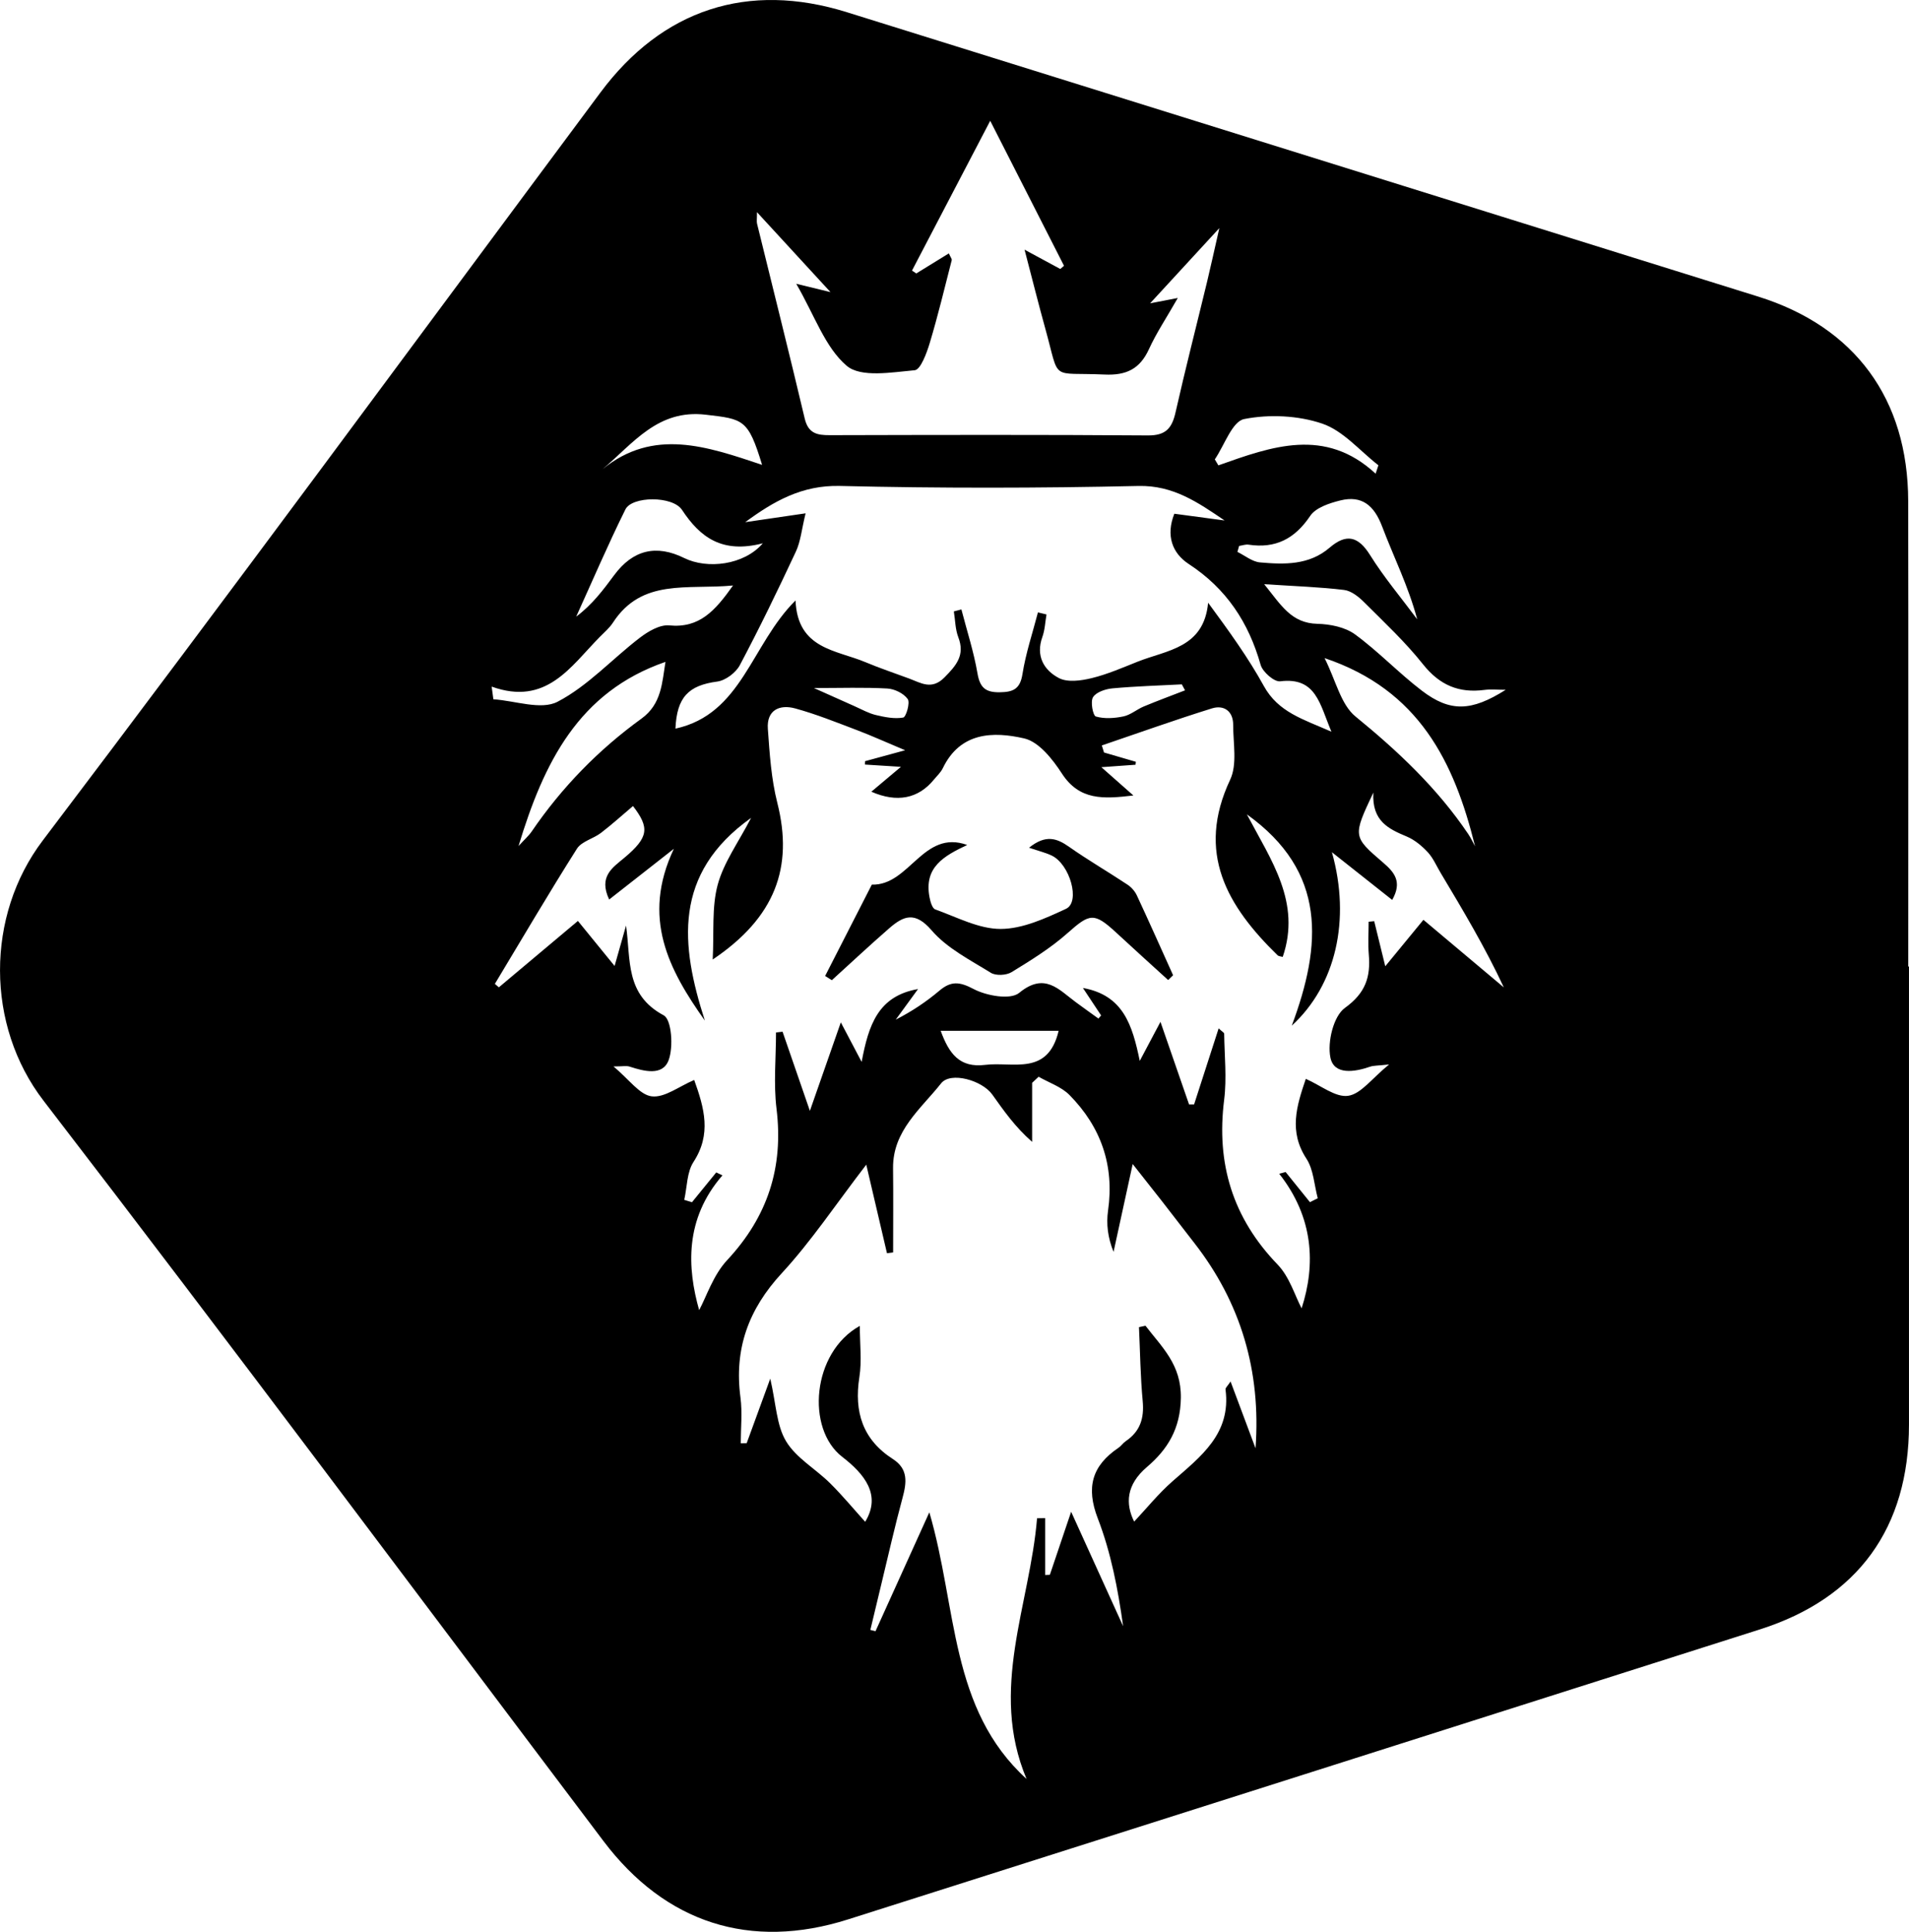<?xml version="1.0" encoding="UTF-8"?><svg id="Layer_1" xmlns="http://www.w3.org/2000/svg" viewBox="0 0 952.77 964.11"><path d="M952.76,482.36c0,76.2,.01,152.39,0,228.59-.01,51.55-25.47,86.66-74.38,102.23-151.68,48.29-303.37,96.53-455.07,144.72-48.82,15.51-91.24,1.85-122.17-39.14-93-123.24-185.27-247.03-279.39-369.41-28.97-37.67-28.86-92.34-.43-129.86C115.07,295.79,206.99,170.72,299.65,46.2,330.59,4.62,373.29-9.3,422.65,6.09c151.61,47.28,303.2,94.59,454.8,141.91,48.31,15.08,74.83,51.03,74.92,102.11,.13,77.42,.03,154.84,.03,232.25,.12,0,.24,0,.36,0Zm-312.55-4.79c-1.11-.33-2.08-.33-2.57-.81-25.12-24.51-40.86-51.11-23.67-87.64,3.61-7.68,1.48-18.19,1.5-27.39,.01-6.81-4.62-10.04-10.57-8.2-18.46,5.74-36.68,12.28-54.99,18.5,.37,1.17,.73,2.34,1.1,3.52,5.3,1.55,10.59,3.09,15.89,4.64-.06,.49-.11,.98-.17,1.47-5.03,.36-10.05,.72-17.05,1.22,5.85,5.17,10.18,8.99,15.99,14.12-15.05,1.78-26.94,2.55-35.73-11.02-4.6-7.1-11.47-15.79-18.76-17.46-15.44-3.54-31.91-3.25-40.63,14.86-1.04,2.15-2.95,3.88-4.5,5.77-7.75,9.43-18.32,11.58-31.17,5.97,4.6-3.87,8.99-7.56,14.77-12.42-7.63-.48-12.8-.8-17.97-1.13,.01-.56,.03-1.12,.04-1.68,5.65-1.54,11.31-3.08,20.03-5.46-9.91-4.16-16.83-7.31-23.93-10-10.22-3.87-20.41-7.99-30.93-10.87-7.8-2.14-14.33,.8-13.66,10.19,.88,12.35,1.69,24.94,4.71,36.87,8.16,32.24-1.07,57.3-32.24,78.25,.72-13.67-.54-26.07,2.49-37.31,3.02-11.18,10.36-21.18,16.67-33.38-39.18,27.9-35.2,63.55-23.07,101.17-18.04-25.43-31.75-51.3-15.47-85.75-12.51,9.8-22.2,17.41-32.29,25.32-5.42-11.54,1.71-15.9,7.61-20.85,12.21-10.24,12.58-15,4.28-25.8-5.33,4.5-10.48,9.19-16,13.41-3.82,2.92-9.66,4.22-11.99,7.9-14.06,22.21-27.38,44.9-40.94,67.43,.66,.58,1.32,1.16,1.98,1.74,12.86-10.8,25.72-21.61,39.46-33.14,6.14,7.54,11.64,14.29,18.31,22.47,2.25-7.94,3.98-14.05,5.71-20.16,2.45,17.08-.59,34.42,18.81,44.81,3.95,2.11,4.9,15.85,2.43,22.41-3,7.96-12.24,5.52-19.5,3.16-1.51-.49-3.32-.07-8-.07,7.86,6.53,13.05,14.18,19.08,14.92,6.42,.79,13.64-4.98,21.2-8.17,5.06,14.07,8.7,27.03-.35,40.91-3.34,5.13-3.18,12.54-4.62,18.92,1.28,.4,2.57,.79,3.85,1.19,4.04-4.96,8.08-9.92,12.12-14.88,1.03,.49,2.07,.97,3.1,1.46-19.01,21.88-17.56,46.28-11.63,67.26,3.62-6.69,7.01-17.47,13.96-24.92,20.22-21.69,28.24-46.28,24.65-75.62-1.53-12.5-.25-25.33-.25-38.02,1.09-.13,2.18-.26,3.27-.39,4.19,12.13,8.38,24.26,13.64,39.5,5.69-16.27,10.17-29.08,15.44-44.16,3.85,7.3,6.34,12.03,10.39,19.73,3.46-18.42,8.19-32.87,28.15-36.36-4.19,5.74-7.66,10.5-11.13,15.27,8.11-4.15,15.23-8.92,21.74-14.42,5.82-4.92,10.04-4.6,17.1-.87,6.43,3.4,18.38,5.53,22.74,1.95,12.76-10.5,19.74-1.67,28.28,4.62,3.74,2.76,7.53,5.46,11.3,8.18,.45-.52,.89-1.04,1.34-1.56-2.86-4.32-5.72-8.65-9.08-13.71,20.15,3.63,24.66,18.48,28.37,36.39,3.95-7.45,6.57-12.4,10.33-19.48,5.39,15.56,9.84,28.39,14.28,41.23,.83,0,1.67,0,2.5,0,4.02-12.45,8.04-24.89,12.26-37.97,1.73,1.62,2.75,2.13,2.76,2.65,.14,10.99,1.35,22.14-.01,32.96-4,31.83,4.21,58.96,26.7,82.28,5.94,6.16,8.6,15.49,11.96,21.82,7.07-21.8,6.03-45.33-11.18-67.16,1.07-.29,2.13-.58,3.2-.86,4.04,5.01,8.08,10.02,12.13,15.03,1.3-.65,2.61-1.29,3.91-1.94-1.79-6.65-2.08-14.27-5.66-19.75-8.85-13.54-4.98-26.13-.31-39.84,7.54,3.31,14.83,9.37,21.13,8.46,6.42-.92,11.86-8.68,20.43-15.64-5.68,.63-7.72,.5-9.5,1.12-7.81,2.7-17.99,4.25-19.78-4.55-1.58-7.75,1.51-20.65,7.22-24.78,10.34-7.46,12.89-15.42,11.94-26.64-.46-5.42-.08-10.92-.08-16.38,.93-.09,1.85-.19,2.78-.28,1.67,6.83,3.35,13.65,5.52,22.5,6.96-8.48,12.74-15.51,19.04-23.18,14.07,11.82,27.1,22.78,40.14,33.74-9.43-20.18-20.49-38.68-31.55-57.17-2.09-3.5-3.73-7.42-6.45-10.34-2.94-3.15-6.55-6.16-10.47-7.8-9.04-3.79-17.44-7.66-16.66-21.93-10.26,21.79-10.35,21.9,4.85,34.93,5.63,4.82,9.7,9.58,4.56,18.64-9.9-7.83-19.18-15.17-30.08-23.8,9.5,33.83,1.91,66.45-20.04,86.55,15.02-40.25,17.64-76.76-22.42-105.46,12.15,23.02,27.22,43.96,17.89,71.19Zm-211.08,184.17c0,8.98,1.05,17.44-.22,25.54-2.71,17.34,1.63,31.18,16.73,40.89,7.73,4.97,6.88,11.71,4.82,19.33-3.83,14.15-7.05,28.46-10.5,42.71-1.88,7.74-3.71,15.49-5.57,23.23,.86,.22,1.71,.43,2.57,.65,8.45-18.66,16.9-37.33,26.87-59.34,14.02,47.81,10.05,98.04,48.53,133.09-18.87-44.73,1.69-86.89,5.23-130.12,1.35-.02,2.7-.04,4.04-.06v28.38c.78-.03,1.57-.06,2.35-.1,3.16-9.36,6.32-18.72,10.62-31.47,9.67,21.3,17.81,39.22,25.95,57.13-2.59-18.68-6.1-36.81-12.64-53.78-6-15.57-2.88-26.35,10.33-35.28,1.33-.9,2.27-2.39,3.6-3.29,7.19-4.84,9.28-11.43,8.48-19.97-1.15-12.27-1.29-24.63-1.86-36.94,1.08-.24,2.17-.47,3.25-.71,8.18,10.71,17.92,19.37,17.65,36.06-.24,15.38-6.59,25.64-16.93,34.45-10.42,8.88-10.78,18.4-6.38,27.25,6.15-6.54,12.1-13.95,19.13-20.12,14.09-12.37,29.36-23.71,26.47-45.82-.11-.83,1.11-1.83,2.52-3.99,4.4,11.78,8.43,22.55,12.46,33.33q4.21-57.8-30.48-102.36c-5.5-7.07-10.95-14.19-16.45-21.25-4.13-5.3-8.32-10.57-14.38-18.24-3.63,16.66-6.59,30.24-9.55,43.82-2.89-7.08-3.69-13.95-2.75-20.58,3.22-22.58-3.54-41.77-19.25-57.7-4.05-4.11-10.22-6.14-15.41-9.12-1.08,1.02-2.16,2.04-3.23,3.05v29.45c-8.42-7.34-14.12-15.51-19.9-23.62-5.03-7.07-20.77-11.6-25.54-5.57-10.05,12.71-24.18,23.61-23.97,42.36,.16,14.01,.03,28.01,.03,42.02-1.02,.13-2.05,.26-3.07,.39-3.21-13.74-6.42-27.49-10.33-44.2-15.24,19.82-27.42,38.19-42.18,54.18-16.68,18.06-23.82,37.85-20.61,62.03,.99,7.49,.15,15.23,.15,22.85,.99-.02,1.98-.04,2.96-.07,3.64-9.97,7.28-19.94,11.76-32.19,2.91,12.52,3.09,23.28,7.9,31.26,5.03,8.35,14.74,13.77,21.96,20.93,6.3,6.25,11.98,13.13,17.51,19.25,8.23-13.44-.43-23.9-11.47-32.43-18.15-14.02-15.09-52.1,8.78-65.33Zm-27.06-405.56c-1.98,8.09-2.48,14.03-4.85,19.1-8.91,19.09-18.1,38.07-27.97,56.68-2,3.77-7.14,7.64-11.27,8.19-14.35,1.9-20.17,7.77-20.87,23.49,33.21-7.25,37.74-41.94,59.93-63.96,1.03,24.37,20.31,24.65,34.94,30.81,7.13,3,14.48,5.44,21.74,8.14,5.93,2.21,11.29,5.91,17.68-.57,5.85-5.94,10.34-11.06,6.89-20.02-1.54-3.99-1.53-8.58-2.23-12.9l3.77-.99c2.75,10.62,6.17,21.12,8.02,31.89,1.22,7.14,4.01,9.55,11.09,9.45,6.7-.09,10.18-1.54,11.37-9.08,1.64-10.41,5.06-20.53,7.72-30.78,1.42,.34,2.85,.69,4.27,1.03-.65,3.76-.79,7.7-2.06,11.23-3.41,9.48,.78,16.59,8.25,20.51,4.33,2.27,11.11,1.32,16.35,.04,7.86-1.91,15.41-5.22,22.98-8.23,14.57-5.8,33.03-6.71,35.15-29.41,10.51,14.3,20.02,27.43,27.78,41.53,7.22,13.13,19.54,16.58,33.76,22.84-5.87-13.8-7.58-27.36-25.59-25.15-2.99,.37-8.75-4.69-9.75-8.22-5.99-21.21-17.13-38.06-35.86-50.31-8.3-5.43-11.5-14.25-7.21-25.1,8.61,1.16,16.85,2.26,25.09,3.37-13.27-9-25.61-17.61-42.99-17.23-49.67,1.11-99.39,1.18-149.06-.01-18.88-.45-32.98,7.62-47.2,18.08,8.76-1.28,17.52-2.57,30.12-4.41ZM494.2,60.31c-13.9,26.61-26.46,50.67-39.03,74.73,.71,.48,1.43,.95,2.14,1.43,5.37-3.3,10.73-6.61,16.26-10.01,.87,1.99,1.58,2.8,1.43,3.39-3.54,13.79-6.86,27.66-10.96,41.29-1.52,5.06-4.57,13.37-7.51,13.63-11.46,1.03-26.85,3.79-33.91-2.19-10.83-9.18-16-25.06-25.22-40.95,9.41,2.28,14.71,3.57,17.09,4.15-10.88-11.83-23.19-25.21-36.68-39.89,0,3.39-.24,4.63,.03,5.74,7.95,32.43,16.12,64.8,23.8,97.29,1.76,7.43,6.21,8.28,12.49,8.26,52.92-.12,105.85-.27,158.77,.13,8.91,.07,12.01-3.57,13.8-11.49,4.93-21.84,10.51-43.53,15.77-65.3,1.86-7.71,3.54-15.47,6.09-26.67-13.77,14.96-24.94,27.09-34.55,37.53,1.6-.31,6.39-1.24,13.82-2.67-5.76,10.1-10.73,17.51-14.39,25.53-4.53,9.92-11.32,13.18-22.16,12.68-27.59-1.25-22.1,3.96-29.54-22.78-3.37-12.13-6.41-24.35-10.39-39.53,8.32,4.5,13.07,7.06,17.83,9.63,.62-.53,1.24-1.07,1.86-1.6-11.84-23.27-23.69-46.55-36.81-72.32ZM245.39,342.68c.28,2.1,.57,4.2,.85,6.31,10.84,.71,23.81,5.52,32.04,1.23,15.12-7.87,27.25-21.37,41.07-31.95,4.14-3.17,9.95-6.6,14.64-6.15,15.04,1.46,22.82-7.15,31.86-19.92-22.93,2.18-45.46-3.7-59.93,18.53-1.75,2.69-4.32,4.86-6.61,7.18-14.59,14.82-26.64,34.56-53.92,24.76Zm385.57-51.12c8.51,10.54,13.52,19.44,26.51,19.77,6.36,.16,13.79,1.62,18.75,5.23,11.72,8.55,21.83,19.29,33.38,28.11,14.19,10.84,24.76,10.41,41.89-.41-4.23,0-7.47-.35-10.6,.06-12.77,1.69-22.4-2.39-30.67-12.79-8.83-11.11-19.32-20.93-29.41-31-2.72-2.72-6.43-5.67-9.98-6.1-12.07-1.47-24.26-1.85-39.86-2.88Zm30.12,36.88c5.62,11.09,8.07,23.13,15.45,29.15,21.29,17.37,40.91,35.87,56.29,58.7,1.29,1.91,2.26,4.03,3.38,6.06-10.4-42.05-27.92-78.03-75.11-93.91Zm-328.96,1.89c-43.36,14.98-60.76,50.34-73.32,91.9,3.01-3.3,5.08-5.09,6.57-7.27,15.01-21.98,33.3-40.76,54.83-56.35,10.06-7.28,10.25-18.09,11.93-28.27Zm286.31-57.87c-.28,.99-.56,1.99-.84,2.98,3.75,1.83,7.38,4.9,11.26,5.24,12.19,1.08,24.52,1.44,34.75-7.35,8.25-7.09,14.22-5.86,20.2,3.7,7,11.21,15.61,21.41,23.52,32.05-4.41-16.54-11.75-31.11-17.49-46.28-3.96-10.47-10.04-15.74-20.91-13.04-5.41,1.34-12.23,3.58-15,7.7-7.7,11.45-17.28,16.39-30.76,14.37-1.51-.23-3.15,.4-4.72,.63Zm-237.72-1.31c-20.32,5.25-31.25-2.95-40.33-16.69-4.67-7.07-24.95-6.89-28.24-.23-8.71,17.58-16.44,35.64-24.56,53.51,8-5.97,13.51-13.35,18.99-20.75q13.97-18.84,34.92-8.49c11.46,5.66,29.81,3.59,39.22-7.34Zm305.86-34.75c.46-1.4,.92-2.8,1.38-4.2-9.26-7.18-17.54-17.22-28.02-20.78-12.04-4.09-26.5-4.76-38.98-2.28-5.98,1.19-9.83,13.08-14.64,20.12,.59,1,1.18,1.99,1.77,2.99,26.62-9.44,53.24-19.22,78.49,4.15Zm-306.21-4.39c-6.99-22.9-9.3-22.84-28.11-25.04-23.96-2.8-35.99,14.11-51.5,27.18,25.45-20.74,52.19-11.32,79.62-2.15Zm148,282.44h-58.87c4.16,11.35,9.36,18.59,22.23,17,13.78-1.71,31.25,5.73,36.64-17Zm63.09-169.92c-.54-.99-1.07-1.99-1.61-2.98-11.55,.61-23.14,.93-34.65,2-3.46,.32-8.09,1.86-9.67,4.4-1.39,2.24-.03,9.22,1.42,9.64,4.26,1.24,9.3,.89,13.78-.05,3.56-.75,6.65-3.5,10.12-4.95,6.81-2.84,13.73-5.39,20.61-8.06Zm-185.22-1.15c7.12,3.19,13.77,6.19,20.44,9.14,3.45,1.53,6.82,3.46,10.43,4.32,4.48,1.07,9.33,2.04,13.7,1.27,1.4-.25,3.53-7.41,2.24-9.23-1.99-2.82-6.56-5.06-10.16-5.26-11.5-.65-23.07-.24-36.65-.24Z"/><path d="M482.74,421.69c-11.64,5.5-21.71,11.09-18.82,26.13,.42,2.18,1.35,5.51,2.85,6.05,10.78,3.83,21.77,9.77,32.68,9.74,10.92-.03,22.27-5.26,32.58-10.04,7.3-3.39,1.98-22.3-7.2-26.62-3.01-1.42-6.32-2.21-11.24-3.88,8.39-6.73,13.91-4.72,20.05-.4,9.45,6.64,19.47,12.46,29.11,18.85,1.91,1.27,3.68,3.28,4.65,5.36,6.16,13.21,12.08,26.54,18.08,39.83-.82,.8-1.65,1.6-2.47,2.4-8.61-7.85-17.27-15.65-25.81-23.57-11.15-10.33-13.29-9.73-24.36,.11-8.45,7.51-18.28,13.58-27.97,19.52-2.63,1.61-7.84,1.88-10.35,.32-10.34-6.41-21.87-12.23-29.57-21.19-8.26-9.61-14.01-7.24-21.15-1.02-9.71,8.45-19.11,17.26-28.64,25.91-1.12-.7-2.24-1.41-3.35-2.11,7.77-15.2,15.54-30.39,23.31-45.59,18.85,.57,25.58-27.73,47.63-19.78Z"/></svg>